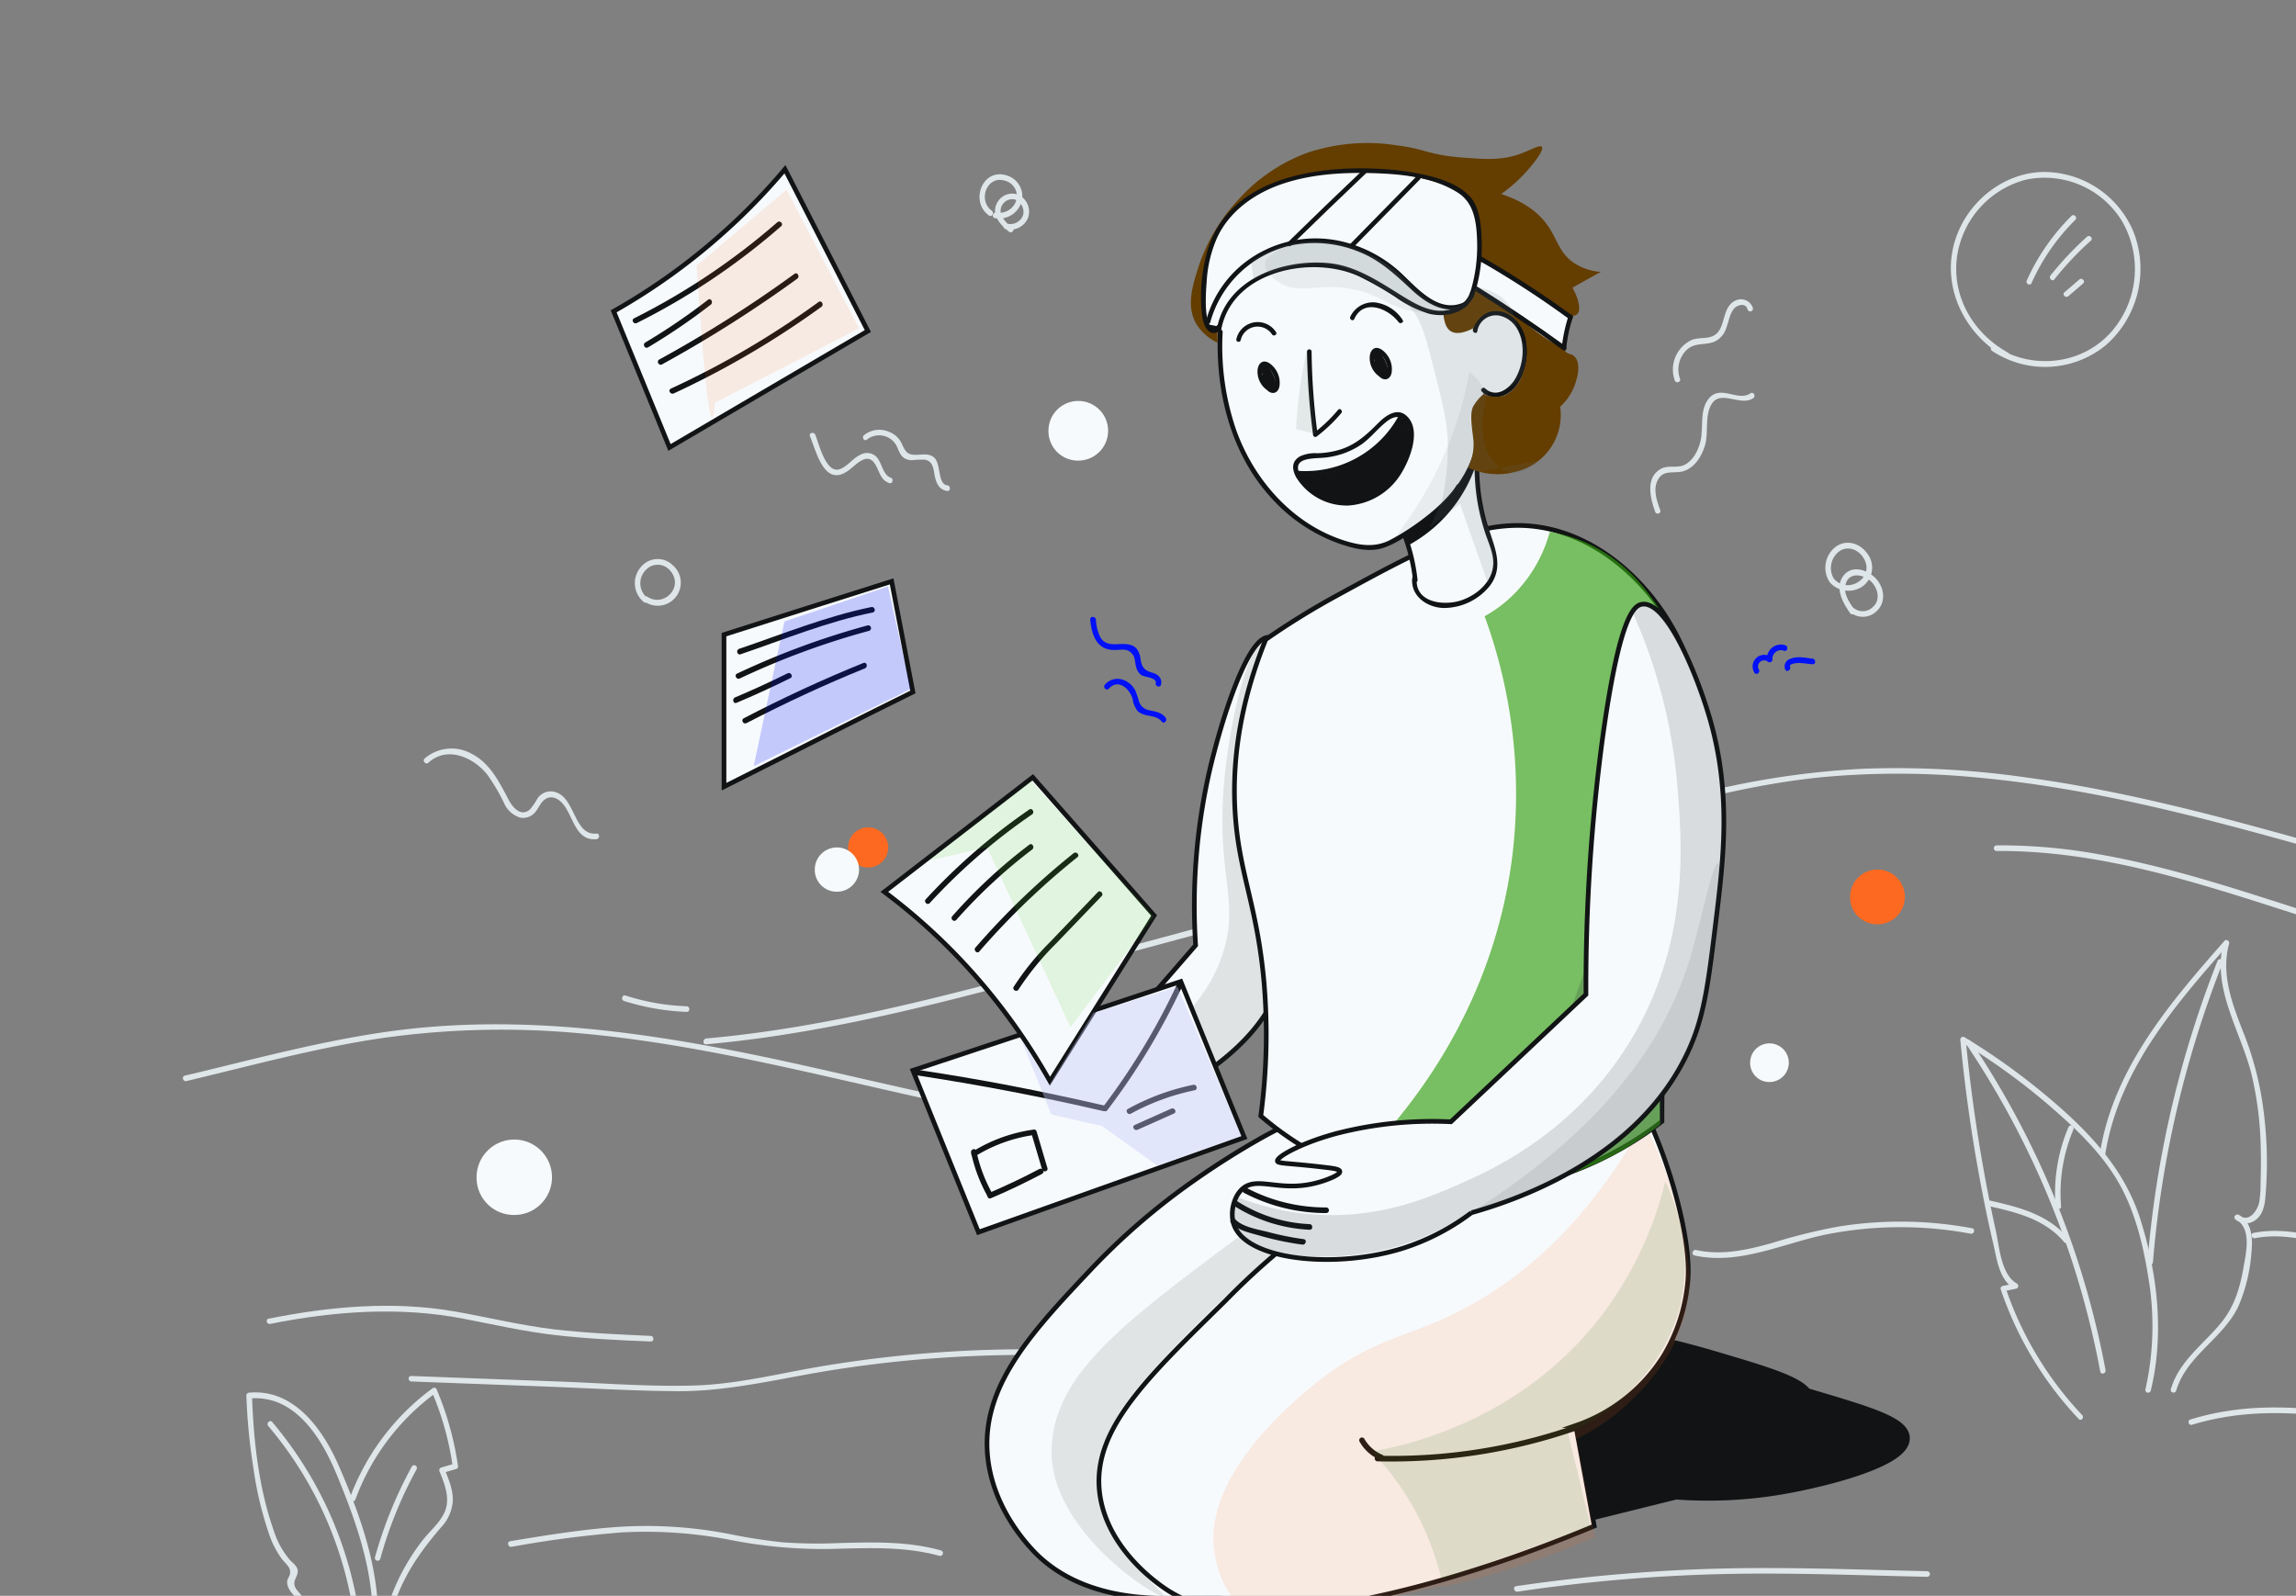 <svg xmlns="http://www.w3.org/2000/svg" xmlns:xlink="http://www.w3.org/1999/xlink" width="492" height="342" viewBox="0 0 492 342">
  <rect x="0" y="0" width="492" height="342" fill="#808080" stroke="none"/>
  <defs>
    <clipPath id="clip-path">
      <rect id="Rectangle_443" data-name="Rectangle 443" width="492" height="342" transform="translate(0 -0.563)" fill="#fff"/>
    </clipPath>
  </defs>
  <g id="expenses_illustration_" data-name="expenses illustration " transform="translate(0 0.563)" clip-path="url(#clip-path)">
    <path id="Path_1025" data-name="Path 1025" d="M255.693,217.945A74.266,74.266,0,0,1,239.3,190.7c-.119.241-.275.482-.393.723.9-.2,1.766-.362,2.667-.562a.6.6,0,0,0,.158-1.085c-3.374-1.849-3.765-7.8-4.511-11.212-.981-4.46-1.882-8.921-2.667-13.382q-2.47-13.743-3.8-27.688c-.313.161-.588.362-.9.523a139.933,139.933,0,0,1,18.627,13.461c5.256,4.542,10.51,9.4,14.237,15.351,4,6.31,5.922,13.943,7.1,21.258a61.874,61.874,0,0,1-.549,24.311.591.591,0,1,0,1.137.321c2.942-12.176,1.45-25.155-2.313-36.969-3.648-11.291-11.883-19.45-20.708-26.763a142.531,142.531,0,0,0-16.9-12.015.606.606,0,0,0-.9.521q1.41,14.889,4.117,29.536c.9,4.863,1.883,9.726,3.019,14.507.746,3.255,1.256,7.515,4.431,9.283a10.4,10.4,0,0,1,.158-1.085c-.9.2-1.766.362-2.667.562a.564.564,0,0,0-.391.723,75.7,75.7,0,0,0,16.705,27.768C255.419,219.35,256.242,218.507,255.693,217.945Z" transform="translate(190.476 84.744)" fill="#dfe6e9"/>
    <path id="Path_1026" data-name="Path 1026" d="M230.32,138.175A187.334,187.334,0,0,1,259.027,208.3c.158.764,1.295.443,1.137-.321A188.169,188.169,0,0,0,231.3,137.532C230.91,136.929,229.89,137.532,230.32,138.175Z" transform="translate(191.024 85.07)" fill="#dfe6e9"/>
    <path id="Path_1027" data-name="Path 1027" d="M233.007,156.983c5.922,1.326,12.157,2.814,16.275,7.756.471.6,1.334-.282.823-.844-4.236-5.1-10.666-6.71-16.785-8.077C232.574,155.657,232.261,156.823,233.007,156.983Z" transform="translate(193.046 100.899)" fill="#dfe6e9"/>
    <path id="Path_1028" data-name="Path 1028" d="M241.82,164.467a35.007,35.007,0,0,1,2.628-16.4c.313-.723-.707-1.326-1.02-.6a36.006,36.006,0,0,0-2.784,17C240.722,165.229,241.9,165.229,241.82,164.467Z" transform="translate(199.837 93.496)" fill="#dfe6e9"/>
    <path id="Path_1029" data-name="Path 1029" d="M246.849,171.734c2.823-18,14.863-31.988,26.392-45.048-.313-.2-.666-.4-.981-.6-2.706,9.926,3.648,19.129,5.961,28.451a73.4,73.4,0,0,1,1.962,15.754c.078,2.611.039,5.264-.041,7.875a21,21,0,0,1-.314,3.858c-.391,1.729-2.274,4.422-4.273,2.613q-.353.481-.707.964c3.452,1.847,2.2,7.152,1.647,10.247-.707,4.179-1.883,8.157-4.51,11.532-3.8,4.822-9.255,8.4-11.058,14.587-.236.764.9,1.044,1.137.321,2.235-7.554,10.117-11.171,13.372-18.163a36.061,36.061,0,0,0,2.784-11.814c.275-2.852,0-6.269-2.784-7.715-.549-.282-1.254.482-.7.964a3.352,3.352,0,0,0,4.273.2c1.53-1.044,2-2.973,2.157-4.781a85.543,85.543,0,0,0-.352-18.486,68.588,68.588,0,0,0-4.472-17.278c-2.313-5.948-4.705-12.258-2.94-18.727.156-.562-.59-1.044-.981-.6-11.647,13.22-23.844,27.407-26.706,45.569C245.593,172.175,246.73,172.5,246.849,171.734Z" transform="translate(204.26 75.179)" fill="#dfe6e9"/>
    <path id="Path_1030" data-name="Path 1030" d="M266.228,128.3a225.21,225.21,0,0,0-15.021,64.578c-.078.762,1.1.762,1.178,0a224.551,224.551,0,0,1,14.98-64.255C267.639,127.935,266.5,127.614,266.228,128.3Z" transform="translate(208.961 77.066)" fill="#dfe6e9"/>
    <path id="Path_1031" data-name="Path 1031" d="M199.068,165.5c9.607,2.129,18.981-2.611,28.236-4.5a81.749,81.749,0,0,1,30.942-.16c.746.121,1.059-1.005.313-1.167a83.8,83.8,0,0,0-28.668-.362,123.762,123.762,0,0,0-14.274,3.537c-5.3,1.487-10.746,2.693-16.2,1.487C198.636,164.175,198.323,165.3,199.068,165.5Z" transform="translate(164.042 102.992)" fill="#dfe6e9"/>
    <path id="Path_1032" data-name="Path 1032" d="M263.945,160.885c5.57-1.085,11.059.282,16.432,1.649,5.254,1.285,10.549,2.45,15.922,3.414a234.548,234.548,0,0,0,31.372,3.376c.746.041.746-1.165,0-1.206a231.936,231.936,0,0,1-33.3-3.737c-5.332-1-10.588-2.25-15.843-3.535-4.9-1.206-9.882-2.09-14.9-1.085C262.926,159.882,263.24,161.047,263.945,160.885Z" transform="translate(219.244 103.909)" fill="#dfe6e9"/>
    <path id="Path_1033" data-name="Path 1033" d="M24.962,147.619c13.883-3.3,27.765-7.113,41.844-9.2a182.724,182.724,0,0,1,42.432-1.044c27.216,2.411,53.648,9.724,80.315,15.39a321.124,321.124,0,0,0,44.588,6.751c.746.041.746-1.165,0-1.206-27.529-1.929-54.275-9.121-81.177-14.99-26.745-5.787-53.962-9.965-81.334-6.751-15.883,1.89-31.412,6.189-46.981,9.885C23.9,146.613,24.217,147.778,24.962,147.619Z" transform="translate(14.967 83.504)" fill="#dfe6e9"/>
    <path id="Path_1034" data-name="Path 1034" d="M84.929,165.049c23.02-2.049,45.57-7.595,67.884-13.543q34.235-9.161,68.471-18.484c22.785-6.148,45.53-12.458,68.393-18.445,11.373-2.975,22.863-5.666,34.549-6.792a176.77,176.77,0,0,1,33.883.161c26.275,2.491,51.844,9.683,77.216,16.837a.6.6,0,0,0,.313-1.165c-22.314-6.31-44.744-12.619-67.764-15.754a195.678,195.678,0,0,0-34.629-1.888,180.138,180.138,0,0,0-33.686,4.863c-11.293,2.652-22.471,5.826-33.687,8.88L231.52,129q-34.709,9.342-69.452,18.727c-25.374,6.831-50.9,13.743-77.139,16.073C84.184,163.923,84.184,165.128,84.929,165.049Z" transform="translate(66.375 58.195)" fill="#dfe6e9"/>
    <path id="Path_1035" data-name="Path 1035" d="M50.863,179.894l28.745,1.085c9.333.362,18.706.924,28.04,1,9.1.082,17.883-1.727,26.824-3.375a257.348,257.348,0,0,1,28.236-3.656,268.471,268.471,0,0,1,31.687-.482c.744.039.744-1.167,0-1.206a265.638,265.638,0,0,0-55.335,3.335c-9.334,1.567-18.589,3.978-28.04,4.179-9.255.241-18.628-.482-27.883-.844q-16.118-.6-32.236-1.206C50.118,178.647,50.118,179.853,50.863,179.894Z" transform="translate(37.261 115.603)" fill="#dfe6e9"/>
    <path id="Path_1036" data-name="Path 1036" d="M47.635,228.28c.588.441,1.176.844,1.765,1.285.549.4,1.176-.482.706-.964l-5.373-5.746a22.638,22.638,0,0,1-2.471-2.693c-1.02-1.526.039-2.25.274-3.5.274-1.285-.98-2.009-1.686-2.812a17.821,17.821,0,0,1-3.373-6.109c-3.255-9.121-4.392-19.409-4.706-29.053q-.294.3-.588.6c9.882-.924,15.608,8.641,18.9,16.718,3.686,8.96,7.059,18.324,7.49,28.169.039.764,1.216.764,1.177,0-.471-10.529-4.157-20.735-8.314-30.3-3.451-8-9.686-16.716-19.294-15.832a.61.61,0,0,0-.588.6,126.8,126.8,0,0,0,1.49,15.431,76.3,76.3,0,0,0,3.569,14.828,19.576,19.576,0,0,0,2.588,4.822c.784,1,2.118,1.888,1.647,3.375-.2.6-.588.924-.549,1.647.078,1.767,1.961,3.214,3.02,4.34,1.961,2.09,3.961,4.219,5.922,6.31q.353-.484.706-.964c-.588-.443-1.176-.844-1.765-1.287C47.6,226.792,47.008,227.838,47.635,228.28Z" transform="translate(21.236 119.859)" fill="#dfe6e9"/>
    <path id="Path_1037" data-name="Path 1037" d="M44.726,201.374A49.6,49.6,0,0,1,61.942,178.55a6.046,6.046,0,0,0-.824-.2,63.506,63.506,0,0,1,4.471,16.074c.118-.241.275-.482.392-.723-.941.282-1.883.562-2.863.844a.617.617,0,0,0-.353.885c1.1,2.691,2.314,5.746,1.1,8.6-1.02,2.372-3.216,4.14-4.745,6.109a45.956,45.956,0,0,0-6.588,11.653c-.274.723.863,1.044,1.137.321,2.2-5.666,5.49-10.165,9.373-14.708a9.169,9.169,0,0,0,2.549-5.705c.078-2.411-.9-4.7-1.8-6.872-.118.28-.235.6-.353.883.941-.28,1.882-.562,2.863-.844a.576.576,0,0,0,.392-.723,66.122,66.122,0,0,0-4.588-16.4.569.569,0,0,0-.824-.2,51.212,51.212,0,0,0-17.765,23.549C43.354,201.776,44.452,202.1,44.726,201.374Z" transform="translate(31.438 119.396)" fill="#dfe6e9"/>
    <path id="Path_1038" data-name="Path 1038" d="M34.168,182.369a81.072,81.072,0,0,1,18.51,41.912c.118.764,1.294.764,1.176,0a82.808,82.808,0,0,0-18.863-42.795C34.482,180.923,33.658,181.767,34.168,182.369Z" transform="translate(23.33 122.691)" fill="#dfe6e9"/>
    <path id="Path_1039" data-name="Path 1039" d="M47.573,206.426A88.629,88.629,0,0,1,55.338,187.3c.353-.684-.627-1.287-1.02-.6a91.3,91.3,0,0,0-7.883,19.409A.591.591,0,1,0,47.573,206.426Z" transform="translate(33.926 127.045)" fill="#dfe6e9"/>
    <path id="Path_1040" data-name="Path 1040" d="M34.646,171.858c13.726-2.732,27.765-3.778,41.569-1.085,6.431,1.246,12.784,2.693,19.294,3.455,6.863.8,13.8,1.126,20.706,1.406.745.041.745-1.165,0-1.2-6.9-.323-13.843-.6-20.706-1.408-7.137-.844-14.118-2.571-21.216-3.817-13.255-2.331-26.863-1.085-39.961,1.526C33.588,170.853,33.9,172.02,34.646,171.858Z" transform="translate(23.243 111.302)" fill="#dfe6e9"/>
    <path id="Path_1041" data-name="Path 1041" d="M62.536,197.892A234.448,234.448,0,0,1,86.144,194.8a95.5,95.5,0,0,1,23.687,1.688,102.106,102.106,0,0,0,21.569,1.847c7.647-.2,15.374-.562,22.824,1.487a.6.6,0,0,0,.313-1.165c-7.215-2.01-14.628-1.769-22.039-1.567a105.316,105.316,0,0,1-11.8-.161,120.128,120.128,0,0,1-12-1.888,93.251,93.251,0,0,0-22.941-1.447c-7.883.521-15.726,1.808-23.53,3.094C61.477,196.848,61.791,198.013,62.536,197.892Z" transform="translate(47.079 133.047)" fill="#dfe6e9"/>
    <path id="Path_1042" data-name="Path 1042" d="M178.767,203.337a356.273,356.273,0,0,1,44.355-3.778c14.47-.321,28.94.282,43.411.6a.6.6,0,0,0,0-1.206c-14.706-.321-29.451-.924-44.2-.562a364.761,364.761,0,0,0-43.883,3.776C177.708,202.291,178.021,203.417,178.767,203.337Z" transform="translate(146.42 137.206)" fill="#dfe6e9"/>
    <path id="Path_1043" data-name="Path 1043" d="M213.98,207.111c5.609-2.452,11.647.523,17.412.241a14.139,14.139,0,0,0,3.648-.644c1.608-.562,3.1-1.447,4.824-1.526,2.98-.161,5.764,1.005,8.745.523.746-.121.43-1.287-.313-1.167-3.335.564-6.59-1.124-9.884-.362-1.489.323-2.823,1.126-4.273,1.567a15.808,15.808,0,0,1-4.549.443c-5.451-.241-10.9-2.372-16.236-.041C212.726,206.347,213.314,207.393,213.98,207.111Z" transform="translate(176.384 142.071)" fill="#dfe6e9"/>
    <path id="Path_1044" data-name="Path 1044" d="M256.68,183.435c9.884-3.014,19.765-2.934,29.883-1.688,9.531,1.165,19.138,2.693,28.707.964.746-.121.432-1.285-.313-1.165-9.961,1.808-19.962-.041-29.883-1.167-9.765-1.124-19.294-1-28.746,1.929C255.661,182.512,255.936,183.677,256.68,183.435Z" transform="translate(213.018 121.344)" fill="#dfe6e9"/>
    <path id="Path_1045" data-name="Path 1045" d="M240.737,75.676C233.443,71.658,228.7,63.862,229.8,55.222a20.024,20.024,0,0,1,14.745-16.6,19.449,19.449,0,0,1,20.55,8.76,20.431,20.431,0,0,1-2,23.588c-6.274,7.394-17.254,8.519-25.175,3.3-.629-.442-1.217.6-.588,1.045a20.521,20.521,0,0,0,24.391-1.246,21.743,21.743,0,0,0,5.922-24.231,20.818,20.818,0,0,0-19.882-12.859c-8.315.4-15.843,6.55-18.354,14.627-3.136,10.006,2.118,20.293,10.785,25.075C240.815,77.083,241.405,76.038,240.737,75.676Z" transform="translate(189.548 -0.672)" fill="#dfe6e9"/>
    <path id="Path_1046" data-name="Path 1046" d="M53.059,106.609c4-3.657,9.608-1.165,12.588,2.532a41.426,41.426,0,0,1,3.608,6.107,5.462,5.462,0,0,0,3.49,3.134,3.311,3.311,0,0,0,3.216-1.206c.549-.642.9-1.486,1.451-2.129,1.176-1.406,2.706-1.246,3.961-.121,2.745,2.452,2.863,8.519,7.686,8.077.745-.08.745-1.285,0-1.206-5.02.482-4.431-8.157-9.255-9a3.439,3.439,0,0,0-3.412,1.526,13.577,13.577,0,0,1-1.608,2.331c-2.039,1.727-3.843-.684-4.667-2.331-2-3.778-3.961-7.715-7.922-9.685a8.809,8.809,0,0,0-9.961,1.085C51.686,106.247,52.51,107.132,53.059,106.609Z" transform="translate(38.753 56.279)" fill="#dfe6e9"/>
    <path id="Path_1047" data-name="Path 1047" d="M195.907,87.67c-.785-2.17-1.725-4.742-.313-6.871,1.295-1.889,3.491-.924,5.332-1.527,2.431-.8,3.923-3.255,4.588-5.626.785-2.773-.156-6.389,1.452-8.841,1.96-3.014,6.195.683,8.862-1.165.629-.442.039-1.487-.588-1.045-2.706,1.889-6.391-1.969-8.941,1.125-2.038,2.451-1.1,6.188-1.764,9.082-.471,2.009-1.53,4.139-3.374,5.1-1.608.844-3.45,0-5.058.844-3.452,1.808-2.354,6.309-1.295,9.242C195.005,88.675,196.142,88.394,195.907,87.67Z" transform="translate(159.869 21.128)" fill="#dfe6e9"/>
    <path id="Path_1048" data-name="Path 1048" d="M197.912,68.716a5.823,5.823,0,0,1,1.139-5.907c1.8-2.009,3.882-1.206,6.117-2.009a4.713,4.713,0,0,0,2.628-2.933c.313-.8.51-1.648.784-2.451a5.229,5.229,0,0,1,.979-1.849c.707-.683,2.393-1.246,2.825.281a.591.591,0,0,0,1.137-.321,2.693,2.693,0,0,0-3.923-1.487c-2.823,1.487-1.8,5.907-4.431,7.394-1.45.8-3.255.321-4.783.964a6.86,6.86,0,0,0-2.511,2.009,6.971,6.971,0,0,0-1.1,6.63C197.011,69.76,198.147,69.439,197.912,68.716Z" transform="translate(162.098 11.913)" fill="#dfe6e9"/>
    <path id="Path_1049" data-name="Path 1049" d="M215.881,87.6a4.45,4.45,0,0,1,.707-5.626c1.764-1.688,4.312-.924,5.529,1,2.784,4.3-3.374,8.077-6.313,4.5-.51-.6-1.334.281-.823.844a5.332,5.332,0,0,0,6.979.844,4.941,4.941,0,0,0,.942-7.153c-1.647-2.25-4.707-3.014-6.9-1.165a5.641,5.641,0,0,0-1.137,7.314C215.293,88.843,216.313,88.24,215.881,87.6Z" transform="translate(177.149 35.948)" fill="#dfe6e9"/>
    <path id="Path_1050" data-name="Path 1050" d="M218.907,91.644c-1.1-1.567-2.47-3.456-2-5.465.707-2.974,4.156-2.21,5.725-.442,1.295,1.487,1.766,3.817.119,5.224a3.06,3.06,0,0,1-4.314,0c-.51-.563-1.333.281-.823.844a4.236,4.236,0,0,0,5.92.08c2-1.768,1.766-4.7.2-6.671-1.569-2.009-5.137-3.456-7.1-1.165-2.2,2.572-.352,5.907,1.256,8.2C218.319,92.889,219.339,92.287,218.907,91.644Z" transform="translate(178.554 38.573)" fill="#dfe6e9"/>
    <path id="Path_1051" data-name="Path 1051" d="M75.4,133.31a51.084,51.084,0,0,0,13.412,2.331c.745.041.745-1.165,0-1.206a48.223,48.223,0,0,1-13.1-2.291C74.964,131.9,74.65,133.069,75.4,133.31Z" transform="translate(58.338 80.652)" fill="#dfe6e9"/>
    <path id="Path_1052" data-name="Path 1052" d="M234.039,115.984c26.667-.2,51.766,10.006,76.943,17.56,7.215,2.17,14.509,4.14,21.882,5.625.746.161,1.059-1,.313-1.165-26.156-5.3-50.824-16.677-77.138-21.3a118.589,118.589,0,0,0-22-1.929A.6.6,0,0,0,234.039,115.984Z" transform="translate(193.816 65.831)" fill="#dfe6e9"/>
    <path id="Path_1053" data-name="Path 1053" d="M92.457,21.805c1.373,3.376,3.059,10.85,8,7.515,1.647-1.085,4.078-4.26,5.843-1.688,1.059,1.527,1.137,3.536,3.137,4.219.707.241,1.02-.924.313-1.165-1.842-.643-1.842-3.536-3.333-4.7a2.914,2.914,0,0,0-3.255-.161c-1.569.763-2.706,2.491-4.353,3.054-2.941,1-4.431-5.465-5.216-7.394C93.28,20.8,92.143,21.082,92.457,21.805Z" transform="translate(81.116 71.115)" fill="#dfe6e9"/>
    <path id="Path_1054" data-name="Path 1054" d="M99.4,22.834a4.208,4.208,0,0,1,6.511,1.688c.666,1.648,1.176,2.612,3.058,2.733a21.479,21.479,0,0,1,2.784-.121c1.882.321,1.882,2.009,2.2,3.576s1.02,2.934,2.667,3.134c.746.08.746-1.125,0-1.206-2.157-.241-1.256-4.782-2.942-6.068-1.8-1.366-4.511.442-5.922-1.246-.666-.8-.862-1.889-1.567-2.692a5.018,5.018,0,0,0-2.118-1.487,5.191,5.191,0,0,0-5.216.683C98.18,22.272,98.769,23.316,99.4,22.834Z" transform="translate(86.372 70.811)" fill="#dfe6e9"/>
    <path id="Path_1055" data-name="Path 1055" d="M119.555,46.633a5.01,5.01,0,0,0,5.764-3.657,4.627,4.627,0,0,0-3.138-5.465c-5.215-1.808-8.118,5.545-3.882,8.559.627.442,1.217-.6.588-1.045-2.98-2.13-1.137-7.474,2.667-6.47a3.46,3.46,0,0,1,2.706,3.777,3.782,3.782,0,0,1-4.392,3.094C119.122,45.307,118.809,46.472,119.555,46.633Z" transform="translate(93.631 -0.444)" fill="#dfe6e9"/>
    <path id="Path_1056" data-name="Path 1056" d="M121.824,46.783a6.621,6.621,0,0,1-2.47-2.853,2.517,2.517,0,0,1,2.862-3.215A2.842,2.842,0,0,1,124.1,43.97a2.872,2.872,0,0,1-3.491,1.929.6.6,0,0,0-.313,1.165,4.113,4.113,0,0,0,4.824-2.371,4.026,4.026,0,0,0-2.079-4.983,3.665,3.665,0,0,0-4.666,2.009c-1.1,2.451.9,4.5,2.667,5.907C121.55,48.109,122.412,47.265,121.824,46.783Z" transform="translate(95.166 1.457)" fill="#dfe6e9"/>
    <path id="Path_1057" data-name="Path 1057" d="M79.16,90.047a4.028,4.028,0,0,1-.392-5.987,3.467,3.467,0,0,1,5.255.121c3.02,3.456-1.333,7.957-4.9,5.586-.627-.442-1.216.6-.588,1.045a4.939,4.939,0,0,0,6.039-7.8,4.62,4.62,0,0,0-6.627.161,5.253,5.253,0,0,0,.392,7.715C78.885,91.413,79.709,90.569,79.16,90.047Z" transform="translate(59.593 37.557)" fill="#dfe6e9"/>
    <path id="Path_1058" data-name="Path 1058" d="M168.541,31.658a44.7,44.7,0,0,1,9.374-13.542c.549-.522-.275-1.406-.823-.844A46.017,46.017,0,0,0,167.523,31.1C167.207,31.738,168.227,32.381,168.541,31.658Z" transform="translate(266.788 28.449)" fill="#dfe6e9"/>
    <path id="Path_1059" data-name="Path 1059" d="M171.133,28.79a66.888,66.888,0,0,1,7.8-8.278c.588-.522-.274-1.366-.823-.844a70.117,70.117,0,0,0-7.8,8.278C169.838,28.549,170.662,29.393,171.133,28.79Z" transform="translate(269.098 30.51)" fill="#dfe6e9"/>
    <path id="Path_1060" data-name="Path 1060" d="M172.767,28.184c1.059-.924,2.118-1.808,3.177-2.732.588-.482-.275-1.366-.823-.844-1.059.924-2.118,1.808-3.177,2.732C171.355,27.822,172.179,28.666,172.767,28.184Z" transform="translate(270.443 34.735)" fill="#dfe6e9"/>
    <path id="Path_1061" data-name="Path 1061" d="M204.851,33.776a5.869,5.869,0,1,0-5.725-5.867A5.8,5.8,0,0,0,204.851,33.776Z" transform="translate(197.322 163.75)" fill="#fd6920"/>
    <path id="Path_1063" data-name="Path 1063" d="M105.275,121.3a4.3,4.3,0,1,0-4.2-4.3A4.248,4.248,0,0,0,105.275,121.3Z" transform="translate(80.656 64.056)" fill="#fd6920"/>
    <path id="Path_1065" data-name="Path 1065" d="M129.056,88.955c.352,3.5,1.45,6.59,5.332,6.51,1.334,0,2.472-.4,3.491.643.942.964.668,1.929,1.059,3.134a2.954,2.954,0,0,0,1.02,1.567c.707.522,3.372.522,3.138,1.728-.158.763.979,1.085,1.137.321.274-1.366-.629-2.17-1.883-2.532-1.8-.522-2.235-1.246-2.509-2.893a4.416,4.416,0,0,0-.785-2.17c-1.02-1.246-2.667-1.085-4.078-1.045-1.53.08-2.98-.04-3.8-1.567a9.5,9.5,0,0,1-.9-3.737C130.154,88.191,128.976,88.191,129.056,88.955Z" transform="translate(104.562 43.271)" fill="#0010f7"/>
    <path id="Path_1066" data-name="Path 1066" d="M131.673,97.625c2.04-2.21,4.472.04,5.1,2.25a5.615,5.615,0,0,0,.942,2.411c1.411,1.607,4,.723,5.293,2.412.471.6,1.295-.241.823-.844-.862-1.126-2.079-1.286-3.372-1.568a2.8,2.8,0,0,1-2.354-1.969,17.933,17.933,0,0,0-.784-2.331c-1.334-2.451-4.47-3.416-6.471-1.246C130.3,97.343,131.124,98.187,131.673,97.625Z" transform="translate(105.943 49.389)" fill="#0010f7"/>
    <path id="Path_1067" data-name="Path 1067" d="M206.916,96.966a1.308,1.308,0,0,1,2-1.648.615.615,0,0,0,.9-.522,1.832,1.832,0,0,1,2.47-1.889c.707.281,1.02-.884.313-1.165a3,3,0,0,0-3.96,3.054c.313-.161.588-.362.9-.522a2.49,2.49,0,0,0-3.607,3.3C206.25,98.252,207.271,97.65,206.916,96.966Z" transform="translate(169.995 45.989)" fill="#0010f7"/>
    <path id="Path_1068" data-name="Path 1068" d="M210.448,95.06c-.274-.683,1.608-.8,1.921-.8.981.04,1.921.2,2.9.281.746.08.746-1.125,0-1.206-1.53-.161-3.255-.6-4.746.04a1.691,1.691,0,0,0-1.1,2.29C209.7,96.386,210.723,95.743,210.448,95.06Z" transform="translate(173.131 47.252)" fill="#0010f7"/>
    <path id="Path_1069" data-name="Path 1069" d="M101.859,124.5a4.743,4.743,0,1,0-4.627-4.742A4.686,4.686,0,0,0,101.859,124.5Z" transform="translate(77.364 66.038)" fill="#f7fafc"/>
    <path id="Path_1070" data-name="Path 1070" d="M126.217,30.184a6.391,6.391,0,1,0-6.235-6.389A6.314,6.314,0,0,0,126.217,30.184Z" transform="translate(104.687 67.963)" fill="#f7fafc"/>
    <path id="Path_1071" data-name="Path 1071" d="M66.039,164.925a8.08,8.08,0,1,0-7.883-8.077A7.982,7.982,0,0,0,66.039,164.925Z" transform="translate(43.969 94.889)" fill="#f7fafc"/>
    <path id="Path_1072" data-name="Path 1072" d="M209.339,145.934a4.141,4.141,0,1,0-4.038-4.14A4.091,4.091,0,0,0,209.339,145.934Z" transform="translate(169.73 85.389)" fill="#f7fafc"/>
    <path id="Path_1073" data-name="Path 1073" d="M186.265,207.494c8.315-2.049,16.666-4.14,24.981-6.189a93.217,93.217,0,0,0,22.666-1.085c8.941-1.526,26.081-5.826,25.962-10.568-.078-3.134-7.725-5.384-20.353-9.121a193.543,193.543,0,0,0-20.04-4.742c-5.176,2.611-10.744,5.184-16.744,7.636a218.539,218.539,0,0,1-23.02,8C181.873,196.805,184.069,202.149,186.265,207.494Z" transform="translate(147.864 117.979)" fill="#111314" stroke="#111314" stroke-miterlimit="10" stroke-width="3"/>
    <path id="Path_1074" data-name="Path 1074" d="M175.185,203.1c8.314-2.049,16.668-4.14,24.981-6.189a93.233,93.233,0,0,0,22.668-1.085c8.941-1.526,26.079-5.827,25.96-10.568-.078-3.134-7.725-5.386-20.351-9.123a193.946,193.946,0,0,0-20.04-4.741c-5.176,2.611-10.746,5.184-16.746,7.634a218.016,218.016,0,0,1-23.02,8C170.793,192.446,172.989,197.791,175.185,203.1Z" transform="translate(138.394 114.221)" fill="#111314" stroke="#111314" stroke-miterlimit="10" stroke-width="3"/>
    <path id="Path_1075" data-name="Path 1075" d="M176.3,155.966a171.893,171.893,0,0,0-14.9,9.4,144.525,144.525,0,0,0-21.255,18.2c-12.862,13.584-23.686,25-22.981,39.462.629,13.02,10.236,22.061,11.295,23.026,17.137,15.672,53.765,9.965,90.746-14.185-1.334-7.194-2.626-14.346-3.96-21.54a35.855,35.855,0,0,0,17.529-9.283A37.507,37.507,0,0,0,243.559,179.8a52.29,52.29,0,0,0-1.686-12.619,55.6,55.6,0,0,0-17.295-27.486C212.381,141.861,194.029,146.242,176.3,155.966Z" transform="translate(94.373 87.128)" fill="#f7fafc" stroke="#111314" stroke-miterlimit="10" stroke-width="1"/>
    <path id="Path_1076" data-name="Path 1076" d="M193.3,160.535a157.06,157.06,0,0,0-36.157,27.607c-16.668,16.4-28.512,27.527-26.943,41.029,1.53,12.979,14.2,20.815,15.255,21.418,7.413,4.422,14.941,4.542,20.982,4.219,27.138-1.447,57.569-13.3,69.766-18.4-1.333-7.192-2.628-14.346-3.962-21.538A36.024,36.024,0,0,0,251.021,200a37.183,37.183,0,0,0,5.137-15.11c.275-2.291.588-7.113-1.882-17.119a109.825,109.825,0,0,0-9.411-24.632C234.042,145.1,212.9,149.685,193.3,160.535Z" transform="translate(105.421 90.073)" fill="#f7fafc" stroke="#111314" stroke-miterlimit="10" stroke-width="1"/>
    <path id="Path_1077" data-name="Path 1077" d="M162.488,189.576A121.321,121.321,0,0,0,205.31,182.9c.707-.241.393-1.406-.313-1.165a118.71,118.71,0,0,1-42.509,6.63C161.742,188.33,161.742,189.535,162.488,189.576Z" transform="translate(132.66 123.039)" fill="#111314"/>
    <path id="Path_1078" data-name="Path 1078" d="M160.218,184.092a8.974,8.974,0,0,0,4.275,3.858c.707.28,1.295-.723.588-1.046a8.042,8.042,0,0,1-3.843-3.414A.592.592,0,0,0,160.218,184.092Z" transform="translate(131.123 124.304)" fill="#111314"/>
    <path id="Path_1079" data-name="Path 1079" d="M199.321,185.453c-13.647,7.836-20.706,6.551-34.274,17.4-3.529,2.852-24.157,19.368-21.529,36.125.236,1.406,1.45,9.283,7.176,12.376,2.432,1.326,4.824,1.246,8.157,1.005a129.949,129.949,0,0,0,20.863-3.335c13.726-3.5,11.412-2.049,20.863-4.663a191.7,191.7,0,0,0,24.471-8.68c-1.295-7.031-2.626-14.023-3.921-21.056a43.773,43.773,0,0,0,10.785-7.354c2.9-2.693,11.176-10.327,13.059-22.382,1.018-6.471-.236-11.414-2.276-19.409a86.844,86.844,0,0,0-7.176-18.727C223.283,168.737,209.557,179.625,199.321,185.453Z" transform="translate(116.728 93.166)" fill="#fd6920" opacity="0.12"/>
    <path id="Path_1080" data-name="Path 1080" d="M200.638,148.958c-.549-.964-17.8,7.072-37.529,21.74-24.393,18.122-37.921,28.851-38.511,44.123-.666,17.8,23.139,32.67,24.157,31.745.549-.521-13.8-10.688-14.038-25.4-.158-9.6,5.8-17.2,16.314-28.089C177.894,165.233,201.306,150.123,200.638,148.958Z" transform="translate(100.744 94.982)" fill="#2d3436" opacity="0.11"/>
    <path id="Path_1081" data-name="Path 1081" d="M224.5,153.623a78.029,78.029,0,0,1-13.688,28.772c-17.373,22.625-42.038,27.848-49.255,29.094,1.215,1.206,2.393,2.572,3.607,4.019A60.037,60.037,0,0,1,176.572,238.9c10.668-3.778,21.334-7.595,31.962-11.373-1.647-6.671-3.255-13.381-4.9-20.053a41.74,41.74,0,0,0,14.04-9.683,39.285,39.285,0,0,0,9.8-16.718C231.005,167.969,226.064,156.8,224.5,153.623Z" transform="translate(132.338 99.037)" fill="#21650b" opacity="0.12"/>
    <path id="Path_1082" data-name="Path 1082" d="M181.029,90.755c3.294.482,4.705,10.569,5.176,13.9,1.921,13.542-2.157,19.61-2.786,36.206-.51,13.181,1.844,13.784.785,20.214-1.569,9.4-8.823,21.459-34.588,32.388a30.055,30.055,0,0,1-10.275,7.595c-10.392,4.5-24.04,2.17-25.882-4.3-.629-2.17-.039-5.184,1.411-6.592,2.354-2.329,5.961,1.005,11.922-1.206.313-.121,2.98-1.124,2.9-1.847-.039-.443-1.057-.6-2.274-.764-5.529-.8-7.176-.644-7.294-1.126-.2-.8,4.04-3.576,9.529-5.184a50.673,50.673,0,0,1,17.02-1.968c6.158-7.113,12.354-14.225,18.51-21.338a130.058,130.058,0,0,1,2.9-37.051C170.557,108.918,176.4,90.072,181.029,90.755Z" transform="translate(91.022 45.289)" fill="#f7fafc" stroke="#111314" stroke-miterlimit="10" stroke-width="1"/>
    <path id="Path_1083" data-name="Path 1083" d="M181.28,90.639c-4.824.08-9.177,19.73-10.078,33.676-1.137,17.64,3.372,23.146,0,33.955-2.235,7.154-7.882,16.355-23.059,24.714-11.961,10.247-19.921,11.332-25.177,10.047-3.216-.764-7.215-2.893-9.019-1.085-1.53,1.526-.824,5.3.785,7.875,3.843,5.989,15.412,4.542,22,2.17a30.6,30.6,0,0,0,12.471-8.68,57.877,57.877,0,0,0,28.352-17.922C187.712,163.574,190.1,151,191.32,144.165,195.986,118.166,187.163,90.519,181.28,90.639Z" transform="translate(90.924 45.204)" fill="#2d3436" opacity="0.12"/>
    <path id="Path_1084" data-name="Path 1084" d="M212.893,78.5c13.962,3.014,24.55,15.109,29.137,26.241,5.06,12.216,2.118,21.781-.7,41.993a425.6,425.6,0,0,0-4,58.79c-4.234,3.3-24.274,18.324-51.569,14.507a67.7,67.7,0,0,1-34.393-15.672,130.944,130.944,0,0,0,.707-28.451c-1.489-16.957-5.49-23.588-6.235-37.01-.471-8.48.236-20.977,6.588-36.649A162.89,162.89,0,0,1,167.362,93C186.972,82.275,199.246,75.565,212.893,78.5Z" transform="translate(118.803 34.238)" fill="#f7fafc" stroke="#111314" stroke-width="1"/>
    <path id="Path_1085" data-name="Path 1085" d="M187.83,96.632a110.726,110.726,0,0,1,6,50.874c-4.509,37.654-27.529,60.921-34.666,67.59a66.484,66.484,0,0,0,32.666,4.422,67.515,67.515,0,0,0,33.648-13.984,309.668,309.668,0,0,1,1.647-40.949c3.372-31.1,9.451-42.314,2.98-59.393-1.53-4.059-6.668-17.641-19.647-23.91a32.036,32.036,0,0,0-8.667-2.733,29.931,29.931,0,0,1-6.981,12.618A27.806,27.806,0,0,1,187.83,96.632Z" transform="translate(130.299 34.871)" fill="#32a00f" opacity="0.645"/>
    <path id="Path_1086" data-name="Path 1086" d="M224.864,96.033q-15.471,43.037-30.981,86.036-13.47,11.27-26.982,22.544a78.828,78.828,0,0,0,29.649-3.055,80.175,80.175,0,0,0,22.979-11.252c-.117-4.258-.195-10.527,0-18.083.549-18.966.785-28.451,3.335-39.942,2.352-10.609,5.529-18.686,3.333-30.742A42.783,42.783,0,0,0,224.864,96.033Z" transform="translate(136.911 49.816)" fill="#2d3436" opacity="0.21"/>
    <path id="Path_1087" data-name="Path 1087" d="M108.565,149.552q7,17.36,14.04,34.679,28.471-10.127,56.981-20.292-6.824-16.7-13.61-33.434Z" transform="translate(87.051 79.277)" fill="#f7fafc" stroke="#111314" stroke-miterlimit="10" stroke-width="1"/>
    <path id="Path_1088" data-name="Path 1088" d="M105.266,131.462a128.17,128.17,0,0,1,21.451,20.294,134.025,134.025,0,0,1,14.04,20.294q11.178-17.783,22.314-35.524-13-14.828-26-29.615Q121.128,119.207,105.266,131.462Z" transform="translate(84.233 59.111)" fill="#f7fafc" stroke="#111314" stroke-miterlimit="10" stroke-width="1"/>
    <path id="Path_1089" data-name="Path 1089" d="M86.744,95.681v32.591q12.177-6.148,24.353-12.258c5.372-2.692,10.745-5.384,16.118-8.036-1.53-7.916-3.019-15.793-4.55-23.709Q104.724,89.934,86.744,95.681Z" transform="translate(68.401 39.761)" fill="#f7fafc" stroke="#111314" stroke-miterlimit="10" stroke-width="1"/>
    <path id="Path_1090" data-name="Path 1090" d="M73.994,67.1q6,14.587,11.961,29.174Q107.19,83.8,128.464,71.324q-8.883-17.36-17.764-34.679A132.4,132.4,0,0,1,97.092,50.589,133.7,133.7,0,0,1,73.994,67.1Z" transform="translate(57.505 -0.944)" fill="#f7fafc" stroke="#111314" stroke-miterlimit="10" stroke-width="1"/>
    <path id="Path_1092" data-name="Path 1092" d="M108.995,141.855q20.353,3.074,40.352,7.715c.746.161,1.059-1.005.313-1.165-13.372-3.1-26.822-5.707-40.352-7.715C108.562,140.608,108.249,141.775,108.995,141.855Z" transform="translate(87.056 87.979)" fill="#111314"/>
    <path id="Path_1093" data-name="Path 1093" d="M146.444,130.947a145.691,145.691,0,0,1-15.8,26.2c-.469.6.354,1.447.824.844a146.43,146.43,0,0,0,16-26.44C147.778,130.865,146.759,130.262,146.444,130.947Z" transform="translate(105.799 79.398)" fill="#111314"/>
    <path id="Path_1094" data-name="Path 1094" d="M110.971,130.736a128.128,128.128,0,0,1,21.922-19.007c.627-.441.039-1.487-.588-1.044a130.708,130.708,0,0,0-22.158,19.207C109.6,130.415,110.461,131.3,110.971,130.736Z" transform="translate(88.254 62.246)" fill="#111314"/>
    <path id="Path_1095" data-name="Path 1095" d="M114.039,130.89a112.5,112.5,0,0,1,16.275-15.108c.588-.443,0-1.487-.588-1.046a111.634,111.634,0,0,0-16.51,15.31C112.666,130.61,113.49,131.454,114.039,130.89Z" transform="translate(90.872 65.708)" fill="#111314"/>
    <path id="Path_1096" data-name="Path 1096" d="M116.691,136.807A160.626,160.626,0,0,1,137.712,116.6c.588-.482-.236-1.326-.823-.844a160.526,160.526,0,0,0-21.021,20.212C115.358,136.527,116.222,137.371,116.691,136.807Z" transform="translate(93.159 66.544)" fill="#111314"/>
    <path id="Path_1097" data-name="Path 1097" d="M121.275,141.132a61.5,61.5,0,0,1,8.157-9.965c3.216-3.337,6.432-6.712,9.648-10.047.549-.562-.313-1.406-.823-.844-3.374,3.537-6.745,7.033-10.117,10.568a57.747,57.747,0,0,0-7.882,9.685C119.864,141.173,120.884,141.776,121.275,141.132Z" transform="translate(96.969 70.377)" fill="#111314"/>
    <path id="Path_1098" data-name="Path 1098" d="M115.3,150.637a33.42,33.42,0,0,0,3.491,9.283c.352.683,1.372.08,1.018-.6a32.381,32.381,0,0,1-3.372-9C116.275,149.552,115.138,149.872,115.3,150.637Z" transform="translate(92.792 95.835)" fill="#111314"/>
    <path id="Path_1099" data-name="Path 1099" d="M116.2,153.3a32.762,32.762,0,0,1,12.667-4.54c-.236-.121-.471-.282-.707-.4.785,2.613,1.53,5.184,2.315,7.8.236.723,1.372.441,1.137-.323-.785-2.611-1.528-5.184-2.313-7.8a.549.549,0,0,0-.707-.4,33.319,33.319,0,0,0-12.942,4.663A.572.572,0,1,0,116.2,153.3Z" transform="translate(92.831 93.895)" fill="#111314"/>
    <path id="Path_1100" data-name="Path 1100" d="M117.9,158.474c3.726-1.567,7.374-3.335,10.982-5.223.666-.362.078-1.408-.588-1.046-3.491,1.849-7.059,3.537-10.707,5.1C116.881,157.63,117.195,158.8,117.9,158.474Z" transform="translate(94.423 97.76)" fill="#111314"/>
    <path id="Path_1101" data-name="Path 1101" d="M134.162,148.637a49.361,49.361,0,0,1,13.686-5.023c.746-.161.432-1.326-.313-1.165a49.559,49.559,0,0,0-13.96,5.143C132.868,147.955,133.495,149,134.162,148.637Z" transform="translate(108.161 89.474)" fill="#111314"/>
    <path id="Path_1102" data-name="Path 1102" d="M134.923,149.763c2.628-1.165,5.254-2.331,7.843-3.5.707-.321.078-1.365-.588-1.044-2.628,1.165-5.256,2.329-7.843,3.5C133.629,149.04,134.257,150.045,134.923,149.763Z" transform="translate(108.813 91.806)" fill="#111314"/>
    <path id="Path_1103" data-name="Path 1103" d="M88.975,97.37c9.333-3.175,18.667-7.032,28.353-8.961.746-.161.432-1.326-.313-1.165-9.647,1.969-19.02,5.787-28.353,8.961C87.955,96.446,88.269,97.611,88.975,97.37Z" transform="translate(69.7 42.29)" fill="#111314"/>
    <path id="Path_1104" data-name="Path 1104" d="M88.968,100.743a167.547,167.547,0,0,1,27.686-10.207.6.6,0,0,0-.313-1.165A169.62,169.62,0,0,0,88.38,99.7C87.714,100.02,88.3,101.065,88.968,100.743Z" transform="translate(69.549 44.102)" fill="#111314"/>
    <path id="Path_1105" data-name="Path 1105" d="M88.5,101.261c3.922-1.648,7.765-3.416,11.569-5.3.667-.321.078-1.366-.588-1.045q-5.589,2.773-11.294,5.184C87.521,100.377,87.8,101.543,88.5,101.261Z" transform="translate(69.31 48.805)" fill="#111314"/>
    <path id="Path_1106" data-name="Path 1106" d="M89.759,106.612c8.275-4.3,16.745-8.237,25.373-11.733.707-.281.391-1.447-.313-1.165-8.746,3.536-17.295,7.514-25.648,11.854C88.465,105.929,89.092,106.974,89.759,106.612Z" transform="translate(70.21 47.795)" fill="#111314"/>
    <path id="Path_1107" data-name="Path 1107" d="M77.1,64.431A146.505,146.505,0,0,0,108,43.7c.588-.522-.274-1.366-.824-.844A146.822,146.822,0,0,1,76.509,63.426C75.8,63.748,76.391,64.793,77.1,64.431Z" transform="translate(59.382 4.223)" fill="#111314"/>
    <path id="Path_1108" data-name="Path 1108" d="M78.375,61.987a133.145,133.145,0,0,0,13.451-9.162c.588-.442,0-1.527-.588-1.045a133.143,133.143,0,0,1-13.451,9.162C77.12,61.344,77.708,62.389,78.375,61.987Z" transform="translate(60.495 11.89)" fill="#111314"/>
    <path id="Path_1109" data-name="Path 1109" d="M79.982,68.193a270.675,270.675,0,0,0,28.981-18.364c.627-.442.039-1.487-.588-1.045A266.814,266.814,0,0,1,79.394,67.148C78.727,67.51,79.315,68.554,79.982,68.193Z" transform="translate(61.871 9.34)" fill="#111314"/>
    <path id="Path_1110" data-name="Path 1110" d="M81.347,71.644a189.175,189.175,0,0,0,31.647-18.565c.627-.442.039-1.487-.588-1.045A186.079,186.079,0,0,1,80.759,70.6C80.053,70.92,80.641,71.925,81.347,71.644Z" transform="translate(63.013 12.118)" fill="#111314"/>
    <path id="Path_1111" data-name="Path 1111" d="M110.341,124.458l12.588-2.893q8.941,19.291,17.883,38.538c5.961-7.918,11.922-15.793,17.883-23.71Q145.519,121.868,132.38,107.3,121.322,115.919,110.341,124.458Z" transform="translate(88.569 59.445)" fill="#47c923" opacity="0.13"/>
    <path id="Path_1112" data-name="Path 1112" d="M96.757,92.367c-2.2,10.327-4.392,20.7-6.588,31.023q16.824-8.257,33.686-16.556c-1.647-7.314-3.255-14.667-4.9-21.981Q107.837,88.65,96.757,92.367Z" transform="translate(71.33 40.259)" fill="#0010f7" opacity="0.21"/>
    <path id="Path_1113" data-name="Path 1113" d="M121,142.081q3.294,8.2,6.588,16.4c3.646.844,7.255,1.688,10.9,2.493,3.962,2.812,7.882,5.666,11.844,8.478,6-2.129,12.039-4.258,18.039-6.349-4.588-10.65-9.136-21.338-13.725-31.988-6,1.849-12.041,3.737-18.04,5.586l-9.411,15.431C125.115,148.753,123.075,145.418,121,142.081Z" transform="translate(97.68 79.795)" fill="#c3c8fc" opacity="0.399"/>
    <path id="Path_1115" data-name="Path 1115" d="M83.572,55.321c1.451,21.7,2.549,32.509,3.333,32.509.235,0,.431-1.085.627-3.175,10.275-5.3,20.588-10.609,30.863-15.913-5.176-9.926-10.352-19.811-15.529-29.737C96.4,44.431,89.964,49.9,83.572,55.321Z" transform="translate(65.692 1.075)" fill="#fd6920" opacity="0.11"/>
    <path id="Path_1116" data-name="Path 1116" d="M233.3,86.923c5.3-.723,11.727,15.029,14.472,24.433,4.627,15.913,2.98,29.857,1.411,42.8-1.686,13.782-2.509,20.694-5.725,27.928-10.392,23.387-36.511,32.349-46.745,35.243a49.108,49.108,0,0,1-14.628,7.595c-14.55,4.581-33.648,2.611-36.276-5.063-.862-2.572-.039-6.109,1.96-7.756,3.335-2.732,8.315,1.165,16.707-1.447.432-.121,4.156-1.326,4.04-2.17-.08-.523-1.452-.683-3.177-.885-7.725-.924-10.039-.762-10.2-1.326-.236-.964,5.685-4.179,13.333-6.107a82.444,82.444,0,0,1,23.842-2.331q14.472-13.621,28.942-27.284a400.651,400.651,0,0,1,3.413-53.888C228.359,89.415,231.536,87.165,233.3,86.923Z" transform="translate(118.594 42.009)" fill="#f7fafc" stroke="#111314" stroke-miterlimit="10" stroke-width="1"/>
    <path id="Path_1117" data-name="Path 1117" d="M145.409,158.9c1.491,1.647,4.236,2.129,6.235,2.732a61.914,61.914,0,0,0,9.019,1.888c.746.121,1.059-1.044.313-1.165a62.416,62.416,0,0,1-7.608-1.526c-2.157-.564-5.607-1.046-7.137-2.814C145.722,157.489,144.9,158.333,145.409,158.9Z" transform="translate(118.405 102.646)" fill="#111314"/>
    <path id="Path_1118" data-name="Path 1118" d="M145.827,156.964a33.089,33.089,0,0,0,16.156,5.1c.746.039.746-1.167,0-1.205a31.3,31.3,0,0,1-15.568-4.943C145.786,155.517,145.159,156.562,145.827,156.964Z" transform="translate(118.655 100.921)" fill="#111314"/>
    <path id="Path_1119" data-name="Path 1119" d="M146.95,155.44a37.984,37.984,0,0,0,17.608,4.34.6.6,0,0,0,0-1.206A36.426,36.426,0,0,1,147.54,154.4C146.872,154.034,146.284,155.078,146.95,155.44Z" transform="translate(119.609 99.632)" fill="#111314"/>
    <path id="Path_1120" data-name="Path 1120" d="M231.148,88.572a113.89,113.89,0,0,1,9.568,37.01c1.02,12.256,2.706,33.152-9.568,53.967-12.078,20.453-30.393,28.571-37.177,31.544-6.823,3.014-18.274,7.918-33.138,6.31a54.95,54.95,0,0,1-14.235-3.5c-.746,1.688-1.452,4.1-.629,6.31,2.667,7.192,19.294,7.072,28.236,5.666a54.411,54.411,0,0,0,22.51-9.123c11.137-3.375,38.824-13.42,47.139-36.125,2.431-6.63,3.882-16.154,4.666-21.338a139.375,139.375,0,0,0,1.686-32.429s-1.489-20.454-12.549-37.211c-.51-.8-1.686-2.491-3.413-2.612A4.374,4.374,0,0,0,231.148,88.572Z" transform="translate(118.707 42.13)" fill="#2d3436" opacity="0.15"/>
    <path id="Path_1121" data-name="Path 1121" d="M225.65,116.857c-1.176-.2-3.685,13.14-6.352,21.538-4.627,14.546-15.922,33.8-45.883,52.882A71.35,71.35,0,0,0,199.533,179.3c4.9-3.617,13.178-9.685,18.9-20.9,3.96-7.756,5.019-14.708,6.352-23.708C226,126.781,226.631,117.017,225.65,116.857Z" transform="translate(142.478 67.611)" fill="#2d3436" opacity="0.09"/>
    <path id="Path_1122" data-name="Path 1122" d="M144.36,59.813a26.361,26.361,0,0,0-.328,6.209,54.076,54.076,0,0,0,2.817,16.546c1.376,4.095,3.177,9.431,7.8,14.935,0,0,6.551,7.753,16.247,10.874a13.053,13.053,0,0,0,7.04.638,12.236,12.236,0,0,0,5.4-2.618,13.162,13.162,0,0,1,1.736,4.363c.623,3.054-.262,4.4.753,6.746A7.1,7.1,0,0,0,188.97,121c2.062,1.04,4.093.537,5.863.1a12.6,12.6,0,0,0,6.517-3.927,7.05,7.05,0,0,0,2.064-4.363,5.7,5.7,0,0,0-.753-2.719c-.558-1.04-1.311-3.893-2.817-9.6-1.014-3.826-.885-6.88-.655-12.955A78.093,78.093,0,0,1,200.6,75.554a5.084,5.084,0,0,0,3.374.638c2.587-.47,3.865-3.121,4.455-4.363.163-.336,2.916-6.343-.427-10.572-.326-.4-2.98-3.658-5.961-2.718-2.161.671-3.014,3.088-3.144,3.49a24.975,24.975,0,0,1-2.064-2.954,23.118,23.118,0,0,1-2.817-7.619,61.28,61.28,0,0,1-15.394-1.208c-7.369-1.544-9.629-3.491-16.113-3.558-3.963-.067-8.68-.1-12.643,3.155C145.736,53.3,144.655,58.4,144.36,59.813Z" transform="translate(117.346 7.628)" fill="#f7fafc"/>
    <path id="Path_1123" data-name="Path 1123" d="M143.838,55.642c-.588,13.089,2.851,26.649,11.989,36.214a35.495,35.495,0,0,0,14.379,9.33c2.817.94,5.961,1.712,8.876.839,3.012-.94,5.829-3.021,8.417-4.867,5.863-4.2,11.071-9.8,12.512-17.184.132-.638-.818-.906-.95-.269-1.278,6.511-5.6,11.646-10.677,15.573a50.42,50.42,0,0,1-7.664,5c-3.146,1.611-6.256,1.208-9.531.2-11.006-3.39-19.456-12.754-23.388-23.628a55.219,55.219,0,0,1-2.947-21.178A.509.509,0,0,0,143.838,55.642Z" transform="translate(117.146 14.888)" fill="#111314"/>
    <path id="Path_1124" data-name="Path 1124" d="M165.229,79.515a40.134,40.134,0,0,1,2.1,9.028c.065.638,1.048.638.981,0a40.477,40.477,0,0,0-2.127-9.263C165.951,78.642,165,78.911,165.229,79.515Z" transform="translate(135.452 35.183)" fill="#111314"/>
    <path id="Path_1125" data-name="Path 1125" d="M179.793,69.249a45.877,45.877,0,0,0,.59,11.982,47.841,47.841,0,0,0,1.573,6.041c.72,2.148,1.8,4.33,1.669,6.645-.228,3.826-3.635,6.612-6.944,7.686-3.57,1.175-9.891.537-9.433-4.732.065-.638-.916-.638-.983,0-.326,3.893,3.275,6.243,6.682,6.343a12.65,12.65,0,0,0,10.023-4.833c2.947-3.994.983-8.021-.328-12.25a43.749,43.749,0,0,1-1.866-16.848A.492.492,0,0,0,179.793,69.249Z" transform="translate(136.348 26.518)" fill="#111314"/>
    <path id="Path_1126" data-name="Path 1126" d="M166.158,84.428a29.085,29.085,0,0,0,11.2-10.673.5.5,0,0,0-.851-.5,28.05,28.05,0,0,1-10.874,10.337C165.11,83.892,165.6,84.731,166.158,84.428Z" transform="translate(135.637 30.135)" fill="#111314"/>
    <path id="Path_1127" data-name="Path 1127" d="M166.2,85.819a28.143,28.143,0,0,0,7.435-5.873,23.274,23.274,0,0,0,5.11-7.25c.23-.6-.721-.873-.95-.269a23.526,23.526,0,0,1-5.241,7.216,25.233,25.233,0,0,1-6.846,5.3C165.117,85.215,165.608,86.087,166.2,85.819Z" transform="translate(135.663 29.349)" fill="#111314"/>
    <path id="Path_1128" data-name="Path 1128" d="M166.344,86.7a30.534,30.534,0,0,0,12.872-14.163c.263-.57-.588-1.108-.851-.5a29.757,29.757,0,0,1-12.512,13.794C165.3,86.128,165.821,87,166.344,86.7Z" transform="translate(135.811 29.073)" fill="#111314"/>
    <path id="Path_1129" data-name="Path 1129" d="M154.1,57.952a149.111,149.111,0,0,0,1.311,17.922.5.5,0,0,0,.72.3,33.064,33.064,0,0,0,5.306-5.034c.427-.5-.295-1.208-.688-.7a32.5,32.5,0,0,1-5.108,4.9c.228.1.49.2.72.3a144.657,144.657,0,0,1-1.278-17.654A.492.492,0,1,0,154.1,57.952Z" transform="translate(125.974 16.841)" fill="#111314"/>
    <path id="Path_1130" data-name="Path 1130" d="M151.464,64.527a3.688,3.688,0,0,1-1.769-1.846c-.295-.638-.851-3.054.59-2.651.818.235,1.474,1.544,1.7,2.282a2.668,2.668,0,0,1,.163,1.343.9.9,0,0,1-.686.973,2.432,2.432,0,0,1-.558-.6c-.393-.5-1.079.2-.686.7,1.014,1.343,2.587,1.141,2.882-.638a5.137,5.137,0,0,0-2.031-4.766c-1.474-1.074-2.621-.134-2.686,1.577A4.855,4.855,0,0,0,151,65.333C151.529,65.7,152.021,64.829,151.464,64.527Z" transform="translate(121.083 18.051)" fill="#111314"/>
    <path id="Path_1131" data-name="Path 1131" d="M148.821,60.175a9.286,9.286,0,0,0,2.391,4.565c.36.4.918-.034.82-.5-.295-1.611-1.834-2.853-1.7-4.531-.295.134-.556.235-.851.369a8.109,8.109,0,0,1,1.769,3.893c.163-.2.327-.436.458-.638-1.015,0-1.6-.973-2.064-1.745a.5.5,0,0,0-.851.5c.657,1.108,1.508,2.249,2.916,2.249a.491.491,0,0,0,.458-.638,9.049,9.049,0,0,0-2-4.33c-.295-.369-.818-.034-.851.369-.132,1.846,1.441,3.054,1.736,4.8.262-.168.556-.336.818-.5a8.635,8.635,0,0,1-2.161-4.128C149.639,59.268,148.689,59.537,148.821,60.175Z" transform="translate(121.368 18.342)" fill="#111314"/>
    <path id="Path_1132" data-name="Path 1132" d="M164.426,62.953a3.688,3.688,0,0,1-1.769-1.846c-.295-.638-.851-3.054.59-2.651.82.235,1.474,1.544,1.7,2.282a2.669,2.669,0,0,1,.165,1.343.9.9,0,0,1-.688.973,2.391,2.391,0,0,1-.556-.6c-.393-.5-1.081.2-.688.7,1.014,1.343,2.587,1.141,2.882-.638a5.137,5.137,0,0,0-2.031-4.766c-1.474-1.074-2.621-.134-2.686,1.577a4.853,4.853,0,0,0,2.621,4.43C164.491,64.127,164.983,63.255,164.426,62.953Z" transform="translate(132.16 16.705)" fill="#111314"/>
    <path id="Path_1133" data-name="Path 1133" d="M161.766,58.582a9.286,9.286,0,0,0,2.391,4.565c.36.4.916-.034.818-.5-.293-1.611-1.832-2.853-1.7-4.531-.295.134-.556.235-.851.369a8.126,8.126,0,0,1,1.769,3.893c.163-.2.326-.436.458-.638-1.016,0-1.6-.973-2.064-1.745a.5.5,0,0,0-.851.5c.655,1.108,1.508,2.249,2.916,2.249a.492.492,0,0,0,.458-.638,9.05,9.05,0,0,0-2-4.33c-.295-.369-.82-.034-.851.369-.132,1.846,1.441,3.054,1.736,4.8.262-.168.556-.336.818-.5a8.635,8.635,0,0,1-2.161-4.128C162.584,57.709,161.634,57.978,161.766,58.582Z" transform="translate(132.432 16.982)" fill="#111314"/>
    <path id="Path_1134" data-name="Path 1134" d="M146.876,58.186a3.706,3.706,0,0,1,6.714-1.242c.36.537,1.211.034.851-.5a4.678,4.678,0,0,0-8.483,1.477A.478.478,0,1,0,146.876,58.186Z" transform="translate(118.987 14.156)" fill="#111314"/>
    <path id="Path_1135" data-name="Path 1135" d="M159.977,55.608c2-4.464,7.272-2.282,9.5.671.393.5,1.244,0,.851-.5a8.334,8.334,0,0,0-5.8-3.725,5.353,5.353,0,0,0-5.4,3.054C158.864,55.675,159.716,56.178,159.977,55.608Z" transform="translate(130.223 12.204)" fill="#111314"/>
    <path id="Path_1136" data-name="Path 1136" d="M154.03,78.22c-2.062-3.893,2.784-3.524,5.176-3.759a17.128,17.128,0,0,0,7.172-2.349c2.359-1.376,3.865-3.524,5.929-5.2.883-.738,2.194-1.577,3.405-.906,1.016.571,1.41,2.047,1.508,3.088a10.408,10.408,0,0,1-.786,4.665c-1.573,4.33-4.52,7.921-8.877,9.4A11.762,11.762,0,0,1,154.03,78.22c-.326-.537-1.18-.034-.851.5a12.719,12.719,0,0,0,11.071,6.008,14.328,14.328,0,0,0,11.169-6.511c2.064-3.155,4.815-9.9,1.213-12.854-2-1.645-4.422.2-5.9,1.678-2.359,2.383-4.587,4.464-7.8,5.571a18.017,18.017,0,0,1-5.34.906,7.686,7.686,0,0,0-3.57.638c-1.933,1.074-1.8,2.819-.851,4.565C153.474,79.294,154.325,78.791,154.03,78.22Z" transform="translate(124.606 23.053)" fill="#111314"/>
    <path id="Path_1137" data-name="Path 1137" d="M153.243,77.888a23.838,23.838,0,0,0,22.3-11.948.494.494,0,0,0-.851-.5,22.774,22.774,0,0,1-21.453,11.445C152.62,76.848,152.62,77.855,153.243,77.888Z" transform="translate(124.839 23.45)" fill="#111314"/>
    <path id="Path_1138" data-name="Path 1138" d="M179.732,70.419a29.662,29.662,0,0,1-13.823,17.117c-.556.3-.065,1.175.491.873a30.668,30.668,0,0,0,14.248-17.721A.477.477,0,0,0,179.732,70.419Z" transform="translate(135.854 27.633)" fill="#111314"/>
    <path id="Path_1139" data-name="Path 1139" d="M174.219,57.415a4.031,4.031,0,0,1,5.5-3.121c2.424.873,3.767,3.289,4.1,5.773a11.933,11.933,0,0,1-1.41,7.417c-1.276,2.249-4.158,4.33-6.517,2.181-.458-.436-1.18.269-.688.7,2.261,2.081,5.4,1.108,7.205-1.107a12.534,12.534,0,0,0,2.359-9.666c-.525-3.088-2.522-5.974-5.7-6.545a4.934,4.934,0,0,0-5.8,4.061C173.2,57.784,174.152,58.053,174.219,57.415Z" transform="translate(142.349 13.014)" fill="#111314"/>
    <path id="Path_1140" data-name="Path 1140" d="M194.792,70.388c.163.906.295,2.752,1.6,3.558,1.376.839,3.342.1,4.815-.638.067-.168,1.213-3.155,4.1-3.658a5.836,5.836,0,0,1,4.618,1.51,8.387,8.387,0,0,1,2.621,5.37,12.358,12.358,0,0,1-.525,5.84,8.8,8.8,0,0,1-1.736,3.457,6.341,6.341,0,0,1-2.292,1.846,5.878,5.878,0,0,1-4.585-.269,9.591,9.591,0,0,0-2.031,2.316s-.067.1-.132.2c-1.015,1.745-.132,5.605,0,7.753a11.5,11.5,0,0,1-1.146,5.5,14.818,14.818,0,0,0,9.958.94,12.5,12.5,0,0,0,9.759-14,11.472,11.472,0,0,0,2.851-3.96c.262-.6,2.031-4.866.262-6.746-.721-.738-1.343-.436-1.933-1.074-.786-.805-1.014-2.752,1.376-7.686a1.665,1.665,0,0,0,1.015-.3c.918-.772.556-3.088-.95-5.739,2.031-1.141,4.062-2.282,6.093-3.39a11.716,11.716,0,0,1-5.9-2.014c-3.045-2.148-3.439-5-5.469-7.887-1.573-2.249-4.39-4.967-9.989-6.78a33.23,33.23,0,0,0,4.945-4.3c1.376-1.477,4.39-5.034,3.767-5.806-.425-.5-2.194.57-4.388,1.41-4.062,1.51-7.469,1.275-12.742.873-7.107-.57-7.862-1.846-13.79-2.584a40.454,40.454,0,0,0-19.456,1.611,37.085,37.085,0,0,0-14.379,9.7,39.3,39.3,0,0,0-9.006,15.3c-1.213,3.893-2.359,7.921-.328,11.546a10.255,10.255,0,0,0,4.618,4.095,17.808,17.808,0,0,1,2.457-10.572c3.8-6.008,10.579-7.384,15.557-8.391,3.963-.805,13-2.618,21.028,2.484C188.471,61.83,193.94,65.287,194.792,70.388Z" transform="translate(114.506 -3.517)" fill="#643d00"/>
    <path id="Path_1141" data-name="Path 1141" d="M153.063,77.7a11.009,11.009,0,0,0,2.719,3.356,11.987,11.987,0,0,0,4.225,2.181,12.99,12.99,0,0,0,8.123-.537,13.766,13.766,0,0,0,6.486-5.605,12.3,12.3,0,0,0,2.357-7.249,11.3,11.3,0,0,0-1.18-4.632c-.326.336-.785.839-1.343,1.443-1.9,2.081-3.11,3.658-3.5,4.162a19.841,19.841,0,0,1-7.141,5.068A21.845,21.845,0,0,1,153.063,77.7Z" transform="translate(125.084 23.474)" fill="#111314"/>
    <path id="Path_1142" data-name="Path 1142" d="M149.433,44.218a20.955,20.955,0,0,0-3.21,4.4,28.593,28.593,0,0,0-3.144,8.458,38.765,38.765,0,0,0-.82,11.579,2.678,2.678,0,0,0,1.736,2.416A2.25,2.25,0,0,0,145.469,71a14.456,14.456,0,0,1,1.9-5.2,16.454,16.454,0,0,1,7.011-6.209,22.918,22.918,0,0,1,9.071-2.416,26.56,26.56,0,0,1,9.466.906,28.783,28.783,0,0,1,7.764,3.826c3.177,2.047,3.635,3.088,6.582,4.4a11.6,11.6,0,0,0,5.929,1.309,7.8,7.8,0,0,0,4.618-1.645,7.534,7.534,0,0,0,2.391-3.658,39.416,39.416,0,0,1,6.846,3.893c3.57,2.517,5.568,4.833,10.382,7.619.82.47,1.539.839,1.966,1.074.523-2.215,1.048-4.43,1.571-6.612-.686-.5-1.7-1.242-2.98-2.148a103,103,0,0,0-11.857-7.686c-1.178-.638-2.882-1.477-5.043-2.416a16.4,16.4,0,0,0-.1-8.861,10.994,10.994,0,0,0-3.047-5.3,8.919,8.919,0,0,0-3.144-1.812A58.52,58.52,0,0,0,177.83,36.9a59.749,59.749,0,0,0-18.8,2.148C154.346,40.425,151.593,42,149.433,44.218Z" transform="translate(115.745 -0.74)" fill="#f7fafc"/>
    <path id="Path_1143" data-name="Path 1143" d="M144.611,61.921C146.905,49.1,164.2,45.777,174.189,50.409a70.961,70.961,0,0,1,7.893,4.5,24.916,24.916,0,0,0,7.074,3.49c3.767.94,8.45-.268,9.795-4.363.195-.6-.755-.873-.951-.268-.916,2.819-3.93,4.095-6.649,3.994-3.045-.134-5.764-1.846-8.287-3.39-4.748-2.954-9.661-6.243-15.36-6.813-9.565-.94-22.043,3.188-24.009,14.13C143.531,62.256,144.481,62.559,144.611,61.921Z" transform="translate(117.061 8.273)" fill="#111314"/>
    <path id="Path_1144" data-name="Path 1144" d="M145.194,70.35c-.49-.1-.981-.2-1.506-.3-.1-.269-.23-.537-.328-.805a5.9,5.9,0,0,1-.262-1.074,19.285,19.285,0,0,1-.2-2.383,44.558,44.558,0,0,1,.165-4.665,27.169,27.169,0,0,1,2.226-9.666c2.589-5.605,7.829-9.364,13.43-11.378,6.191-2.215,12.938-2.685,19.456-2.517,6.256.168,13.3.738,18.736,4.2,3.6,2.282,4.028,6.645,4.127,10.673a33.383,33.383,0,0,1-1.7,11.378c-.2.6.755.873.951.269a33.534,33.534,0,0,0,1.736-11.646c-.1-3.222-.295-7.451-2.589-9.9-2.324-2.517-6.091-3.759-9.3-4.531a59.24,59.24,0,0,0-11.66-1.41c-13.79-.47-31.837,2.786-35.571,18.9a36.075,36.075,0,0,0-.851,12.284c.163,1.242.491,2.886,1.539,3.692a1.568,1.568,0,0,0,2.457-.57C146.309,70.283,145.457,69.78,145.194,70.35Z" transform="translate(115.493 -1.029)" fill="#111314"/>
    <path id="Path_1145" data-name="Path 1145" d="M143.36,62.581A23.164,23.164,0,0,1,161.375,46a25.169,25.169,0,0,1,13.79,1.477c4.52,1.779,7.8,4.867,11.334,8.156,3.177,2.987,7.467,5.571,11.79,3.524.556-.268.065-1.141-.491-.873-5.436,2.584-9.989-2.886-13.526-6.209A27.959,27.959,0,0,0,173,45.666,24.775,24.775,0,0,0,149.551,50.8a23.64,23.64,0,0,0-7.107,11.512A.478.478,0,1,0,143.36,62.581Z" transform="translate(115.987 5.901)" fill="#111314"/>
    <path id="Path_1146" data-name="Path 1146" d="M173.406,50.992c6.582,4.095,13,8.458,19.29,12.989.525.369,1.016-.5.492-.873q-9.431-6.847-19.291-12.989C173.372,49.784,172.881,50.656,173.406,50.992Z" transform="translate(142.278 10.509)" fill="#111314"/>
    <path id="Path_1147" data-name="Path 1147" d="M174.068,47.626a205.213,205.213,0,0,1,19.391,12.586c.523.369,1.015-.5.492-.873a209.339,209.339,0,0,0-19.391-12.586C174,46.418,173.511,47.29,174.068,47.626Z" transform="translate(142.828 7.632)" fill="#111314"/>
    <path id="Path_1148" data-name="Path 1148" d="M184.955,53.789a34.318,34.318,0,0,0-1.41,6.545c-.065.638.918.638.983,0a29.431,29.431,0,0,1,1.376-6.276C186.1,53.453,185.152,53.185,184.955,53.789Z" transform="translate(151.134 13.418)" fill="#111314"/>
    <path id="Path_1149" data-name="Path 1149" d="M152.638,52.988c5.306-5.2,10.644-10.337,16.049-15.472.46-.436-.228-1.141-.686-.7-5.373,5.1-10.744,10.27-16.05,15.472C151.491,52.72,152.18,53.425,152.638,52.988Z" transform="translate(124.004 -0.918)" fill="#111314"/>
    <path id="Path_1150" data-name="Path 1150" d="M159.808,52.845q7.172-7.3,14.346-14.633c.458-.47-.262-1.175-.688-.7q-7.172,7.3-14.346,14.633C158.661,52.61,159.35,53.314,159.808,52.845Z" transform="translate(130.131 -0.338)" fill="#111314"/>
    <path id="Path_1151" data-name="Path 1151" d="M148.15,53.217c-.163-1.343-.326-2.651-.492-3.994a23.328,23.328,0,0,1,7.469-3.491c7.239-1.913,13.331.436,16.115,1.51a21.948,21.948,0,0,1,7.172,3.994c2,1.745,1.966,2.484,4.39,4.5,2.227,1.88,4.388,3.625,7.172,3.491a6.993,6.993,0,0,0,3.733-1.342c.721-1.04,1.41-2.115,2.129-3.155.753.1,5.471.839,7.632,4.833a27.755,27.755,0,0,1,.983,2.987c1.343,3.927,1.7,4.028,1.964,5.336.067.3.755,4.565-2.127,7.35a7.852,7.852,0,0,1-5.865,2.014,20.524,20.524,0,0,0-1.146,6.511c0,2.316-.032,5.135,1.8,7.652.655.906,2.129,2.953,4.716,3.155,3.11.235,5.175-2.416,5.371-2.651-4.323.839-8.68,1.678-13,2.484a30.439,30.439,0,0,0,.983,8.156c1.178,4.565,2.882,6.545,2.75,10.337a13.069,13.069,0,0,1-1.474,5.5c-2-5.739-4.028-11.445-6.026-17.184-2.163,1.712-4.323,3.457-6.517,5.169.851-1.88,1.736-3.793,2.587-5.672a54.35,54.35,0,0,0,1.309-12.485c-.065-4.732-1.309-9.431-3.733-18.828-1.474-5.639-2.489-8.659-5.208-11.176a25.369,25.369,0,0,0-4.225-2.819c-4.815-2.853-7.205-4.3-10.088-5-5.994-1.443-11.3.2-13.823,1.007A25.118,25.118,0,0,0,148.15,53.217Z" transform="translate(120.466 6.204)" fill="#636e72" opacity="0.15"/>
    <path id="Path_1152" data-name="Path 1152" d="M155.126,57.595a105.031,105.031,0,0,0-1.8,10.673c-.23,2.148-.393,4.2-.492,6.176l4.225,1.007C156.4,69.51,155.781,63.569,155.126,57.595Z" transform="translate(124.889 16.962)" fill="#636e72" opacity="0.13"/>
    <path id="Path_1153" data-name="Path 1153" d="M180.09,60.092c-.425,2.383-.983,4.866-1.7,7.451A81.661,81.661,0,0,1,164.4,95.165c.655-.3,11.4-5.538,14.837-13.458a14.98,14.98,0,0,0,1.7-6.276c.067-3.155-1.079-4.363-.295-6.713.786-2.249,2.326-2.551,2.424-4.229C183.168,62.71,181.531,61.166,180.09,60.092Z" transform="translate(134.774 19.097)" fill="#636e72" opacity="0.09"/>
    <path id="Path_1154" data-name="Path 1154" d="M149.257,49.778c-.2,1.443,1.408,2.752,2.227,3.423,4.585,3.792,8.745.436,16.835,2.114,6.846,1.443,8.155,4.766,15.231,4.867a24.93,24.93,0,0,0,5.863-.638,15.449,15.449,0,0,1-3.963-1.477,17.827,17.827,0,0,1-4.913-3.893,34.564,34.564,0,0,0-13-8.29C159.507,43.3,149.715,46.522,149.257,49.778Z" transform="translate(121.816 6.151)" fill="#636e72" opacity="0.1"/>
  </g>
</svg>
